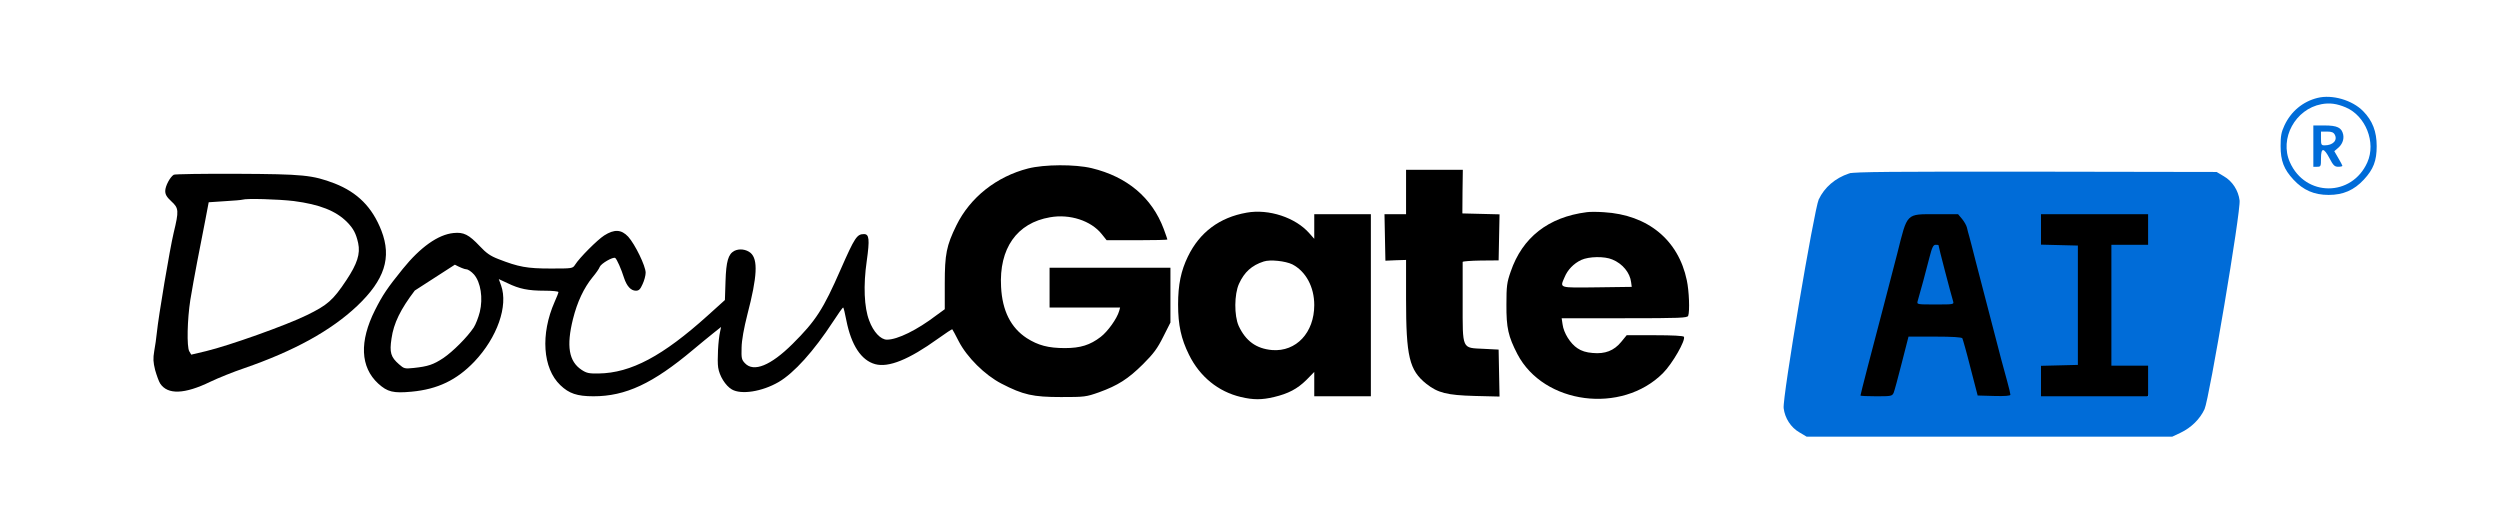 <?xml version="1.0" standalone="no"?>
<!DOCTYPE svg PUBLIC "-//W3C//DTD SVG 20010904//EN"
 "http://www.w3.org/TR/2001/REC-SVG-20010904/DTD/svg10.dtd">
<svg version="1.0" xmlns="http://www.w3.org/2000/svg"
 width="1634pt" height="343pt" viewBox="0 0 1634 343"
 preserveAspectRatio="xMidYMid meet">

<g transform="translate(0,343) scale(0.1,-0.1)"
fill="#000000" stroke="none">
    <!-- Rectángulo sin hueco-->
    <path d="M 12100 2300 
    C 12000 2070 12940 2200 11910 2030 
    C 11850 2 11970 820 11680 775 
    C 11688 700 11720 640 11780 610 
    L 11830 610 
    L 13020 610 
    L 14110 610 
    L 14065 610 
    C 14230 540 14090 650 13970 760 
    C 14100 810 14550 2000 13950 2120 
    C 14140 2190 14600 2250 14550 2180 
    L 14000 2209 
    L 13120 2210 
    C 12090 2210 12030 2205 12000 2200 Z" 
    fill="#000000" />
    
    <!-- Rectángulo con hueco-->
<path d="M12085 2296 c-90 -30 -160 -90 -198 -170 -30 -68 -238 -1296 -229 -1364 
8 -65 47 -126 103 -158 l47 -28 1195 0 1195 0 55 26 c69 33 126 89 156 154 
31 68 238 1296 229 1364 -8 65 -47 126 -103 158 l-47 28 -1180 2 c-933 1 
-1188 -1 -1220 -11z m739 -297 c14 -17 29 -43 32 -57 3 -15 10 -40 15 -57 
4 -16 25 -93 44 -170 32 -122 105 -404 164 -630 11 -38 28 -105 40 -147 
12 -43 21 -82 21 -88 0 -7 -37 -10 -107 -8 l-107 3 -47 181 c-25 100 -50 
187 -53 193 -5 7 -64 11 -180 11 l-172 0 -44 -172 c-24 -95 -48 -183 -53 
-195 -10 -22 -16 -23 -114 -23 -56 0 -103 2 -103 5 0 7 77 304 150 580 
27 105 68 262 91 350 67 267 55 255 254 255 l143 0 26 -31z m1216 -69 
l0 -100 -120 0 -120 0 0 -395 0 -395 120 0 120 0 0 -100 0 -100 
-350 0 -350 0 0 100 0 99 121 3 120 3 0 390 0 390 -120 3 -121 3 
0 99 0 100 350 0 350 0 0 -100z" 
fill="#006cd8"/>
  <!-- This is r logo circle -->
<path d="M15147 2790 c-96 -24 -173 -88 -216 -180 -21 -45 -25 -70 -25 -135 0
-96 21 -151 84 -219 64 -69 135 -100 230 -100 95 0 166 31 230 100 63 68 84
123 84 219 0 95 -27 166 -89 229 -71 72 -202 110 -298 86z m185 -62 c130 -55
199 -229 141 -359 -101 -227 -405 -227 -506 0 -70 156 35 348 206 380 53 10
100 4 159 -21z" 
fill="#006cd8"/>
  <!-- This is r logo -->
<path d="M15120 2475 l0 -135 25 0 c24 0 25 3 25 55 0 72 18 72 56 0 24 -46
33 -55 57 -55 15 0 27 3 27 6 0 3 -12 26 -27 51 l-26 45 20 17 c31 24 45 59
38 92 -10 45 -39 59 -122 59 l-73 0 0 -135z m140 75 c20 -37 -12 -70 -66 -70
-22 0 -24 4 -24 45 l0 45 40 0 c29 0 42 -5 50 -20z" 
fill="#006cd8"/>
  <!-- This is ocu -->
<path d="M6720 2329 c-207 -53 -379 -189 -469 -372 -65 -133 -76 -188 -76
-380 l0 -168 -55 -40 c-126 -96 -254 -159 -323 -159 -41 0 -89 51 -116 125
-33 86 -39 229 -16 389 20 142 16 176 -18 176 -46 0 -60 -21 -152 -230 -114
-261 -163 -337 -315 -488 -142 -141 -254 -187 -311 -126 -22 23 -24 33 -22
102 1 50 15 126 38 217 65 249 70 359 21 402 -29 24 -74 30 -107 13 -39 -21
-53 -68 -57 -198 l-4 -123 -112 -101 c-294 -265 -502 -376 -713 -379 -63 -1
-79 2 -112 24 -83 55 -100 155 -56 332 28 112 71 203 128 273 22 26 43 56 47
68 9 22 87 67 101 58 10 -6 40 -73 58 -131 18 -54 45 -83 77 -83 20 0 29 9 44
43 11 23 20 57 20 75 0 43 -69 185 -114 235 -45 48 -91 50 -157 8 -45 -29
-161 -145 -190 -191 -16 -25 -18 -25 -160 -25 -154 0 -209 10 -342 62 -52 20
-79 39 -121 84 -72 76 -105 93 -172 86 -101 -10 -217 -93 -331 -234 -102 -126
-132 -171 -182 -270 -103 -205 -96 -372 21 -480 61 -55 98 -64 218 -53 171 16
295 76 410 196 150 158 223 365 175 499 -8 22 -15 40 -15 41 0 0 26 -12 58
-27 76 -37 134 -49 242 -49 50 0 90 -4 90 -9 0 -5 -11 -33 -25 -64 -93 -211
-78 -434 37 -544 57 -55 110 -73 217 -73 210 0 388 83 651 304 46 39 107 88
134 110 l49 39 -6 -29 c-13 -55 -20 -191 -13 -236 8 -55 48 -119 89 -143 61
-36 197 -15 306 48 101 59 230 202 356 395 33 51 62 92 66 92 3 0 12 -38 21
-85 32 -161 97 -260 188 -285 88 -24 221 30 410 166 50 36 93 64 94 62 2 -1
21 -37 42 -78 54 -105 171 -221 279 -277 143 -74 207 -88 390 -88 154 0 163 1
248 31 124 45 190 87 288 184 70 70 94 103 132 179 l47 93 0 179 0 179 -395 0
-395 0 0 -130 0 -130 231 0 230 0 -6 -22 c-14 -50 -75 -135 -121 -170 -69 -53
-132 -73 -234 -73 -109 0 -175 18 -249 65 -104 68 -160 178 -168 335 -14 251
103 418 320 455 129 23 268 -22 338 -110 l32 -40 199 0 c109 0 198 2 198 5 0
2 -11 34 -24 69 -77 205 -239 341 -471 397 -109 26 -309 25 -415 -2z m-3747
-629 c30 -16 63 -30 74 -30 12 0 34 -15 51 -34 44 -51 60 -154 38 -245 -9 -36
-27 -82 -40 -102 -42 -63 -136 -157 -198 -199 -65 -43 -100 -55 -194 -65 -59
-6 -63 -5 -96 24 -54 47 -63 77 -49 169 14 99 59 191 152 313 117 153 162 199" />
  <!-- This is t -->
<path d="M9190 2175 l0 -145 -70 0 -71 0 3 -152 3 -152 68 3 67 2 0 -253 c0
-379 21 -468 133 -557 75 -59 134 -74 315 -79 l163 -4 -3 153 -3 154 -98 5
c-144 7 -137 -9 -137 306 0 140 0 257 0 262 0 4 53 8 118 9 l117 1 3 151 3
150 -122 3 -121 3 1 143 2 142 -186 0 -185 0 0 -145z" />
  <!-- This is blue rectangular of A -->
<path d="M12611 1748 c-20 -80 -63 -239 -77 -285 -6 -23 -6 -23 116 -23 122 0
122 0 115 23 -13 42 -95 355 -95 365 0 1 -8 2 -19 2 -15 0 -23 -16 -40 -82z" 
fill="#006cd8"/>
  <!-- This is D -->
<path d="M1136 2288 c-24 -14 -56 -74 -56 -106 0 -24 10 -40 40 -68 49 -45 50
-61 15 -206 -25 -105 -99 -544 -110 -653 -3 -33 -11 -87 -17 -120 -8 -49 -7
-71 6 -124 10 -35 24 -74 33 -88 49 -74 159 -70 328 12 50 24 149 64 220 88
327 113 567 245 739 407 180 171 227 316 159 492 -60 154 -156 250 -306 309
-145 55 -204 61 -639 63 -219 1 -404 -2 -412 -6z m784 -172 c169 -22 276 -64
349 -138 41 -42 58 -74 72 -137 15 -70 -6 -135 -77 -242 -87 -131 -123 -163
-259 -229 -134 -66 -508 -199 -658 -235 l-97 -23 -13 22 c-17 30 -13 208 7
336 9 58 30 170 45 250 16 80 39 200 52 267 l23 121 105 7 c58 3 111 8 116 10
27 9 233 3 335 -9z"/>
  <!-- This is a -->
<path d="M8148 2040 c-177 -31 -307 -128 -384 -287 -45 -93 -64 -183 -64 -313
0 -135 20 -225 71 -328 70 -143 191 -242 340 -277 80 -19 137 -19 216 0 93 22
152 53 211 111 l52 53 0 -80 0 -79 185 0 185 0 0 595 0 595 -185 0 -185 0 0
-80 0 -81 -32 36 c-90 103 -265 161 -410 135z m299 -338 c88 -46 143 -147 143
-266 0 -180 -118 -306 -275 -294 -104 9 -173 59 -219 158 -30 67 -29 207 2
275 35 77 84 121 162 146 42 14 142 3 187 -19z"/>
  <!-- This is e -->
<path d="M10370 2043 c-250 -32 -420 -165 -496 -388 -25 -71 -28 -95 -28 -215
-1 -153 12 -209 72 -325 172 -328 681 -394 951 -124 62 62 150 216 137 238 -4
6 -73 10 -191 10 l-183 0 -36 -44 c-47 -57 -105 -80 -187 -72 -41 3 -73 13
-99 31 -46 30 -90 100 -97 156 l-6 40 411 0 c364 0 411 2 416 16 11 29 6 162
-9 232 -55 264 -255 428 -542 445 -43 3 -94 3 -113 0z m168 -309 c67 -27 116
-87 123 -149 l4 -30 -227 -3 c-254 -3 -243 -6 -212 66 20 49 60 90 109 113 50
23 152 25 203 3z" />
</g>
</svg>
